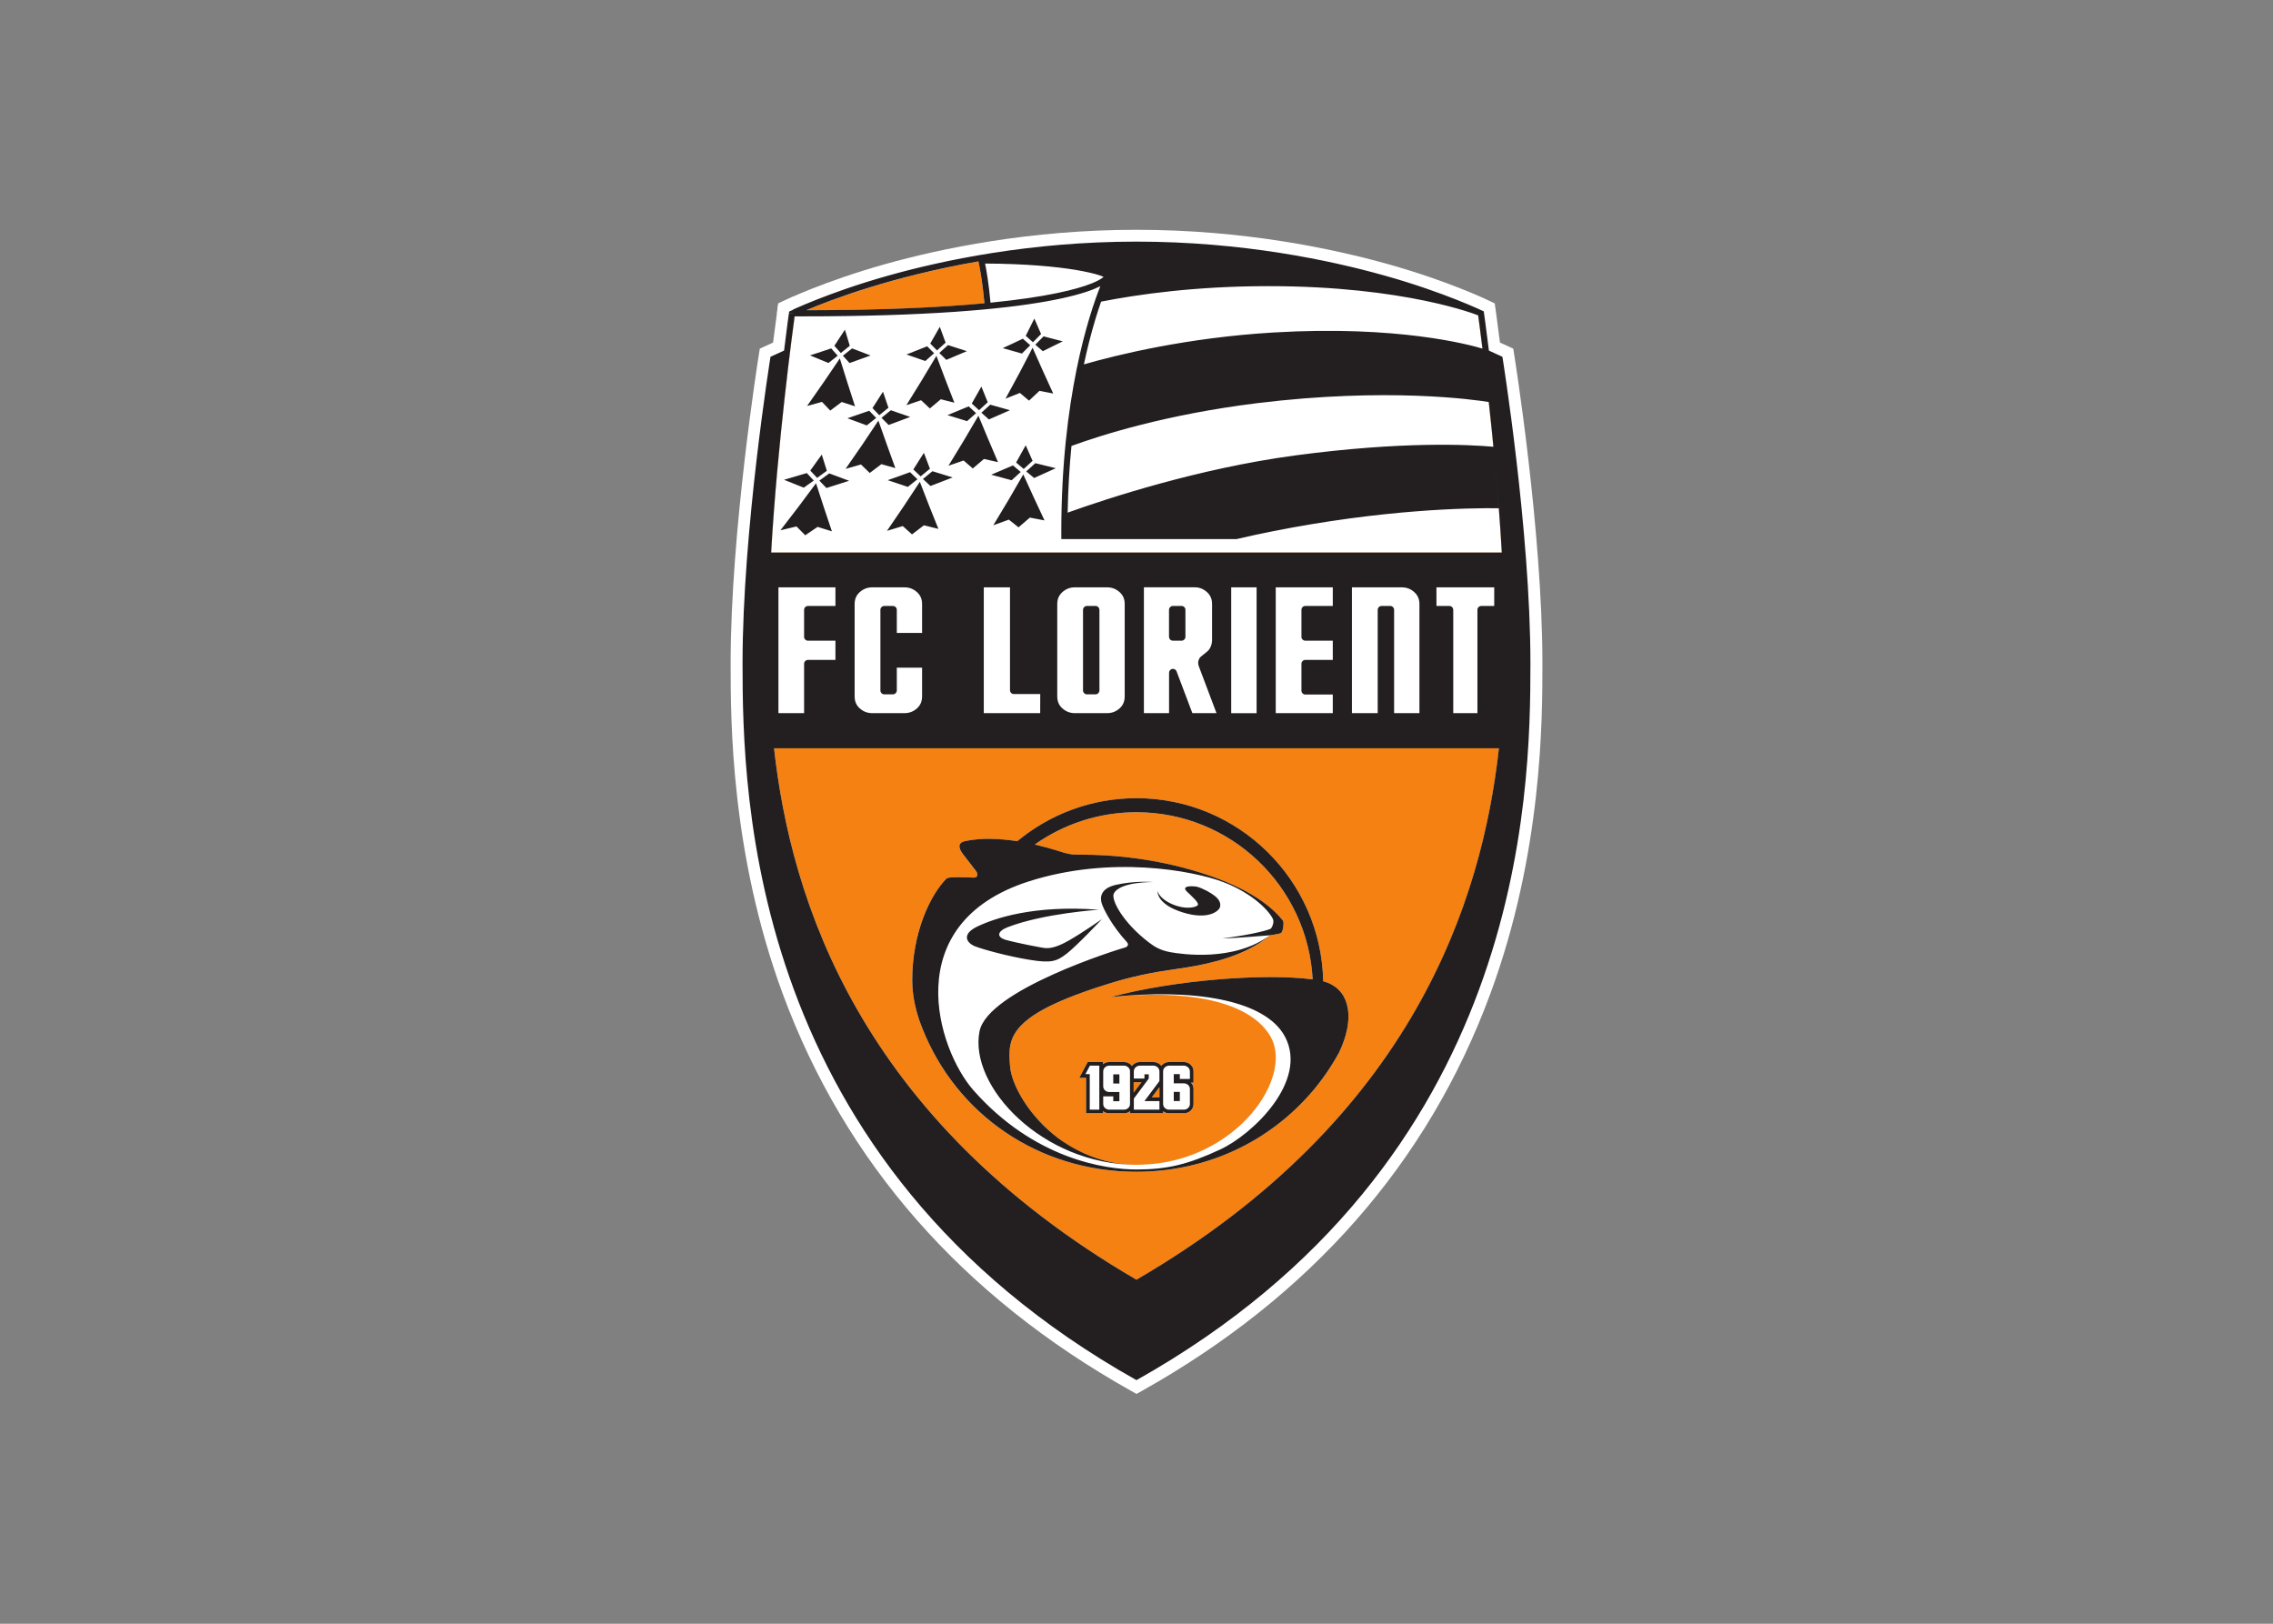 <svg clip-rule="evenodd" fill-rule="evenodd" stroke-linejoin="round" stroke-miterlimit="2" viewBox="0 0 560 400" xmlns="http://www.w3.org/2000/svg" xmlns:xlink="http://www.w3.org/1999/xlink"><rect x="0" y="0" width="560" height="400" fill="#808080" stroke="none"/><clipPath id="a"><path clip-rule="evenodd" d="m15.962 166.246h15.957v21.278h-15.957z"/></clipPath><clipPath id="b"><path clip-rule="evenodd" d="m15.962 166.246h15.957v21.278h-15.957z"/></clipPath><g fill-rule="nonzero"><g clip-path="url(#a)" transform="matrix(13.477 0 0 -13.477 -35.087 2583.882)"><path d="m0 0-.107.06c-3.083 1.731-5.222 4.171-6.36 7.252-.953 2.583-.953 5.007-.953 6.043 0 2.415.51 5.604.515 5.637l.018.114s.195.09.243.112c.043.34.095.715.095.715l.105.05c.029.015.739.356 1.84.666 1.022.287 2.65.63 4.604.63s3.582-.343 4.605-.63c1.1-.31 1.81-.651 1.839-.666l.105-.05s.052-.375.095-.715c.048-.022.243-.112.243-.112l.018-.114c.006-.033.515-3.222.515-5.637 0-1.036 0-3.46-.953-6.043-1.137-3.081-3.277-5.521-6.36-7.252z" fill="#fff" transform="translate(23.38 166.246)"/><path d="m0 0s-2.536 1.237-6.247 1.237c-3.71 0-6.247-1.237-6.247-1.237s-.311-2.236-.432-4.334h13.358c-.12 2.098-.432 4.334-.432 4.334m-6.247-17.627c5.071 2.954 6.319 6.949 6.626 9.715h-13.252c.307-2.766 1.556-6.761 6.626-9.715" fill="#f58113" transform="translate(29.627 185.959)"/><path d="m0 0h.143l-.143-.19zm.471-.091v-.187h-.14zm-1.033.418v.042h-.278l-.02-.035-.081-.155-.052-.098h.123v-.65h.308v.042c.033-.027.07-.04.113-.042h.276c.04.002.076.014.109.04v-.04h.602v.038c.031-.024.066-.036.108-.038h.275c.046.002.085.018.122.051.034.032.051.072.052.123v.269c-.001.048-.016.086-.049.119h.049v.204c-.001.049-.018.089-.053.123-.036.032-.075.048-.122.049h-.276c-.045-.001-.085-.017-.121-.05-.007-.007-.013-.014-.019-.021-.006.008-.012.015-.019.022-.036.032-.075.048-.122.049h-.254c-.046-.001-.085-.017-.122-.05-.007-.007-.014-.015-.019-.022-.006.008-.014.016-.021.023-.035.032-.075.048-.122.049h-.275c-.042-.001-.078-.014-.112-.042m.139 1.229c.092.009.182.018.271.024 1.281.094 2.305-.141 2.654-.745.355-.616-.301-1.775-1.517-2.191-.005-.002-.01-.004-.016-.006-.032-.01-.065-.021-.098-.03-.028-.009-.056-.016-.084-.024-.013-.003-.026-.006-.039-.009-.042-.011-.085-.021-.129-.029-.001 0-.003-.001-.004-.001-.151-.029-.307-.047-.47-.052-.031-.001-.062-.002-.094-.002-.514 0-.999.174-1.425.481-.543.41-.86.981-.886 1.322-.04.529-.059.961 2.009 1.568.573.155.886.18 1.226.236.43.071 1.073.211 1.516.588 0 0 .162.021.197.036.041.018.066.199.041.229-.028.034-.285.401-1.046.713-.564.232-1.495.495-2.628.495-.177 0-.221-.002-.484.083-.082.027-.215.066-.379.102.526.372 1.167.591 1.859.591 1.724 0 3.132-1.353 3.221-3.055-.881.114-2.522-.008-3.695-.324m3.969.263c-.026.01-.052.019-.081.027-.037 1.851-1.554 3.346-3.414 3.346-.827 0-1.586-.296-2.178-.787-.309.048-.662.068-.964-.001-.061-.014-.167-.061-.022-.248l.233-.298c.022-.029.048-.118-.04-.118s-.462.022-.501-.016c-.296-.296-.627-.99-.627-1.857 0-.245.047-.496.133-.745.001-.001.033-.089.049-.13.617-1.573 2.121-2.629 3.917-2.629 1.296 0 2.433.559 3.202 1.454.192.222.36.465.502.726.288.602.209 1.109-.209 1.276" fill="#fff" transform="translate(23.328 171.943)"/><path d="m0 0c-.12 2.098-.432 4.334-.432 4.334s-2.537 1.237-6.247 1.237c-1.072 0-2.045-.104-2.889-.25.003-.011.011-.047.022-.108.023-.125.06-.351.087-.658-.792-.074-1.851-.125-3.255-.126-.139-.059-.212-.095-.212-.095s0-.006-.002-.017v-.001c-.03-.215-.316-2.327-.429-4.316z" fill="#fff" transform="translate(30.058 181.625)"/><path d="m0 0c-.128.278-.254.557-.377.837-.159-.312-.324-.622-.495-.931.088.034.176.069.263.105.056-.048.112-.094.167-.141.064.06.128.12.191.179.084-.017.167-.033.251-.049m-.594-1.434c-.047.04-.094.08-.141.12-.133-.057-.266-.114-.399-.17.124-.034.249-.068.374-.101.056.05.111.101.166.151m-.084.173c.046-.039.093-.079.139-.118.054.049.108.099.162.149-.042.095-.084.189-.126.284-.058-.105-.116-.21-.175-.315m.488 2.035c.122.059.244.12.365.18-.117.03-.234.06-.351.091-.05-.051-.1-.102-.151-.152.045-.04.091-.079.137-.119m-.905-3.182c.095.034.189.068.284.103.058-.047.118-.094.177-.141.07.059.139.118.207.178.089-.017.179-.034.268-.051-.132.279-.261.559-.388.84-.177-.311-.36-.621-.548-.929m-.272 2.003c-.177-.307-.36-.612-.548-.915.093.032.185.064.277.096.055-.049.112-.097.168-.146.068.058.136.115.204.174.086-.02.171-.039.257-.058-.122.282-.241.565-.358.849m.874-1.019.144-.12c.133.059.265.119.396.179-.125.03-.25.061-.374.092-.055-.051-.11-.101-.166-.151m-3.948.016c.041-.045.083-.09.125-.134.06.043.119.087.178.13-.032.099-.063.197-.093.296-.07-.097-.139-.195-.21-.292m1.245.913c-.194-.296-.394-.59-.6-.882.095.026.188.053.282.08.053-.051.106-.103.16-.155.071.054.142.107.213.161l.255-.072c-.106.289-.209.579-.31.868m-1.079-1.097c.042-.045.086-.09.129-.135.139.043.277.087.415.132-.122.044-.243.089-.363.135-.06-.044-.121-.088-.181-.132m1.894.03c.045-.043.091-.085.137-.128.136.051.271.103.406.156-.124.037-.247.075-.37.114-.057-.048-.115-.095-.173-.142m2.159 2.65c-.042.093-.082.188-.123.282-.051-.105-.104-.21-.157-.315.044-.039.088-.079.132-.118.049.05.098.1.148.151m-2.817-3.598c.097.028.193.058.289.087.056-.051.113-.101.169-.152.073.055.145.111.217.166.088-.022.177-.044.265-.065-.116.286-.229.572-.339.86-.195-.301-.395-.599-.601-.896m-.722 2.058c.117-.044.234-.088.352-.131.058.046.115.091.173.137-.043.043-.086.088-.128.131-.132-.046-.264-.092-.397-.137m1.507-.923c-.037.097-.074.194-.11.291-.064-.102-.128-.203-.193-.304.044-.043.089-.085.133-.127.057.046.113.093.17.14m1.834 2.257c-.045.04-.09.079-.135.12-.122-.058-.244-.116-.368-.172.116-.034.233-.067.35-.099.051.05.102.1.153.151m-3.299-.01c-.03.099-.06.197-.089.295-.064-.098-.128-.196-.193-.295.039-.044.078-.088.118-.132.054.044.109.088.164.132m-.004-.315c.128.045.256.091.384.138-.113.043-.226.086-.338.13-.056-.045-.112-.09-.168-.134.04-.045.081-.09.122-.134m.711-.817c-.034.098-.067.195-.1.293-.064-.1-.128-.2-.192-.299.041-.043.083-.087.124-.13.056.046.112.091.168.136m-.928.951c-.04.045-.079.089-.119.134-.128-.043-.257-.087-.387-.128.112-.047.224-.093.337-.139.057.044.113.089.169.133m-.437-2.282c-.043.046-.085.091-.128.137-.138-.042-.276-.083-.416-.123.12-.049.24-.097.361-.144.061.044.122.087.183.13m.301 1.279c.07.052.14.104.209.157.082-.027.163-.053.244-.079-.095.292-.188.583-.278.875-.194-.291-.394-.58-.599-.869.091.025.182.05.273.075.05-.053.1-.106.151-.159m1.067-.263c.131.048.263.097.395.147-.119.04-.237.08-.355.122-.056-.046-.113-.092-.17-.138.043-.044.086-.087.13-.131m1.833.101c.129.055.257.111.385.169-.12.033-.24.067-.36.101-.053-.049-.107-.099-.162-.147.046-.041.091-.083.137-.123m-.399-.031c.056.048.11.097.165.146-.045.041-.09.083-.135.124-.129-.054-.258-.108-.388-.16.119-.037.239-.074.358-.11m.378.345c-.039.095-.078.191-.116.287-.058-.104-.117-.207-.176-.31.044-.041.088-.082.133-.122.053.048.106.096.159.145m-3.79-2.34c.098.022.196.046.294.07.053-.054.106-.108.16-.161.076.05.151.102.226.153.087-.027.174-.054.261-.081-.099.292-.196.585-.29.879-.212-.289-.429-.576-.651-.86m2.732 2.227c.067.056.133.112.2.168.082-.021.165-.043.248-.063-.112.285-.222.571-.328.857-.178-.302-.361-.603-.549-.902.09.03.18.06.269.09.053-.05.106-.1.16-.15m.078 1.009c-.042.042-.084.085-.127.127-.125-.051-.251-.101-.378-.15.115-.041.229-.08.344-.119.054.047.108.094.161.142m.21.194c-.035.096-.071.193-.106.289-.058-.101-.116-.204-.175-.306.041-.041.083-.083.124-.125.053.047.105.095.157.142m.013-.315c.126.052.251.106.376.159-.115.037-.23.073-.345.111-.053-.048-.106-.096-.159-.144.042-.042.085-.084.128-.126m-1.071-2.199c.122-.042.245-.083.368-.123.059.047.117.093.175.14-.045.043-.09.086-.135.129-.136-.05-.271-.099-.408-.146m4.967-11.282h-.14l.14.187zm0-.224h-.468v.202l.273.366v.078h-.079v-.078h-.194v.129c0 .032.01.055.031.075.023.021.048.031.077.032h.252c.029-.001.054-.011.077-.032.021-.02.03-.043.031-.075v-.175l-.274-.366h.274zm-.471.501h.143l-.143-.19zm-.067-.395c0-.032-.01-.055-.031-.075-.023-.021-.048-.031-.077-.031h-.273c-.03 0-.054.01-.078.031-.02.02-.03.043-.031.075v.136h.184v-.088h.112v.168h-.187c-.03.001-.054.01-.078.032-.02.02-.03.042-.031.074v.269c.001.032.011.055.031.075.024.021.048.031.078.032h.273c.029-.001.054-.011.077-.032.021-.02.031-.043.031-.075zm-.561-.106h-.175v.649h-.079l.082.155h.172zm1.166.697c.001.032.01.055.031.075.023.021.047.031.077.032h.273c.03-.001.054-.011.077-.032.022-.02.031-.043.032-.075v-.136h-.184v.088h-.111v-.168h.186c.03-.001.054-.011.077-.031.022-.02.031-.043.032-.075v-.269c-.001-.032-.01-.055-.032-.075-.023-.021-.047-.031-.077-.031h-.273c-.03 0-.054.01-.077.031-.021.02-.03.043-.031.075zm0-.727c.031-.024.067-.036.108-.037h.275c.046.001.085.017.122.05.034.033.051.073.051.123v.269c0 .048-.015.086-.048.119h.048v.204c0 .049-.017.09-.053.123-.035.032-.074.048-.122.049h-.275c-.045-.001-.084-.017-.121-.05-.007-.006-.013-.013-.019-.02-.005.007-.012.014-.019.022-.036.031-.075.047-.122.048h-.254c-.046-.001-.085-.017-.121-.05-.008-.007-.014-.014-.02-.022-.006.008-.013.016-.021.024-.035.031-.074.047-.122.048h-.276c-.041-.001-.077-.014-.111-.041v.041h-.278l-.019-.035-.082-.155-.052-.098h.123v-.649h.308v.041c.033-.027.07-.04.114-.041h.275c.041.001.076.014.109.04v-.04h.602zm.306.355h-.111v-.168h.111zm-1.217.152h.112v.168h-.112zm1.267 3.129c.488-.153.673.039.684.096.012.056.026.157-.242.298-.052.027-.138.066-.182.075-.052.011-.303.029-.18-.09.1-.096.234-.212.195-.251-.038-.038-.222-.082-.459.019-.256.111-.273.245-.273.245s-.031-.239.457-.392m-2.792-.868c.388-.063.491-.03.676.115.185.143.643.63.643.63s-.336-.236-.598-.387c-.263-.152-.381-.144-.429-.144s-.554.1-.731.151c-.178.052-.155.159.036.233.659.253 1.663.318 1.663.318-1.197.092-1.921-.163-2.22-.307-.3-.144-.192-.303-.041-.362s.613-.185 1.001-.247m-.022 1.433c1.495.48 3.005.199 3.557-.011.56-.213.858-.552.911-.682.023-.058-.022-.164-.05-.175-.117-.047-.487-.128-.876-.172.227 0 .869.056.869.056s.162.022.197.037c.042.016.066.198.041.229-.028.034-.285.4-1.046.713-.564.231-1.494.494-2.628.494-.177 0-.222-.002-.484.084-.081.026-.215.064-.378.102.525.371 1.166.59 1.858.59 1.724 0 3.132-1.353 3.221-3.055-.881.114-2.522-.009-3.695-.324 1.495.16 2.83-.039 3.191-.727.426-.814-.599-1.787-1.187-2.059-.588-.273-.964-.365-1.531-.365-.568 0-1.869.19-2.98 1.449-.658.748-1.386 3.046 1.01 3.816m-1.995-2.548c0-.001.033-.089.049-.13.618-1.573 2.121-2.629 3.917-2.629 1.296 0 2.433.559 3.203 1.454.191.222.359.466.501.726.289.602.209 1.11-.209 1.276-.026.01-.053.019-.081.027-.037 1.851-1.553 3.346-3.414 3.346-.827 0-1.586-.296-2.178-.786-.309.047-.662.067-.963-.001-.062-.015-.167-.062-.022-.248l.232-.299c.022-.028.048-.118-.04-.118s-.462.023-.5-.016c-.297-.296-.628-.99-.628-1.856 0-.246.047-.497.133-.746m3.492.434c.092.01.182.018.271.024-.089-.006-.18-.014-.271-.024m1.094.821c-.175.032-.284.094-.393.178-.482.369-.695.785-.641.893.109.221.719.211.719.211s-.331.029-.684-.052c-.271-.063-.296-.222-.253-.347.04-.118.196-.414.454-.695.049-.052.012-.093-.042-.106-.102-.026-2.499-.771-2.649-1.529-.198-1.003 1.148-2.439 2.869-2.439-.514 0-.998.174-1.424.481-.544.409-.861.981-.887 1.322-.041.529-.059.96 2.009 1.568.573.156.886.181 1.227.237.429.07 1.072.21 1.515.587-.663-.489-1.611-.346-1.82-.309m-.62-5.987c-5.07 2.953-6.318 6.949-6.625 9.714h13.251c-.307-2.766-1.555-6.761-6.626-9.714m-6.249 17.609h.154c2.253 0 3.629.127 4.455.275.413.074.688.153.868.226.042.018.08.035.112.051-.206-.518-.714-2.041-.714-4.493 0-.043 0-.086.001-.13h3.205c.209.049.421.096.637.138 2.037.407 3.596.432 4.155.426-.022.288-.046.574-.072.85.05-.533.095-1.101.127-1.66h-13.357c.114 1.994.401 4.112.429 4.317m.211.11c-.016-.006-.03-.013-.044-.019.014.006.028.013.044.019m3.149.894c.003-.011.011-.047.022-.108.023-.124.06-.35.088-.657-.793-.074-1.852-.126-3.256-.127.444.188 1.565.617 3.146.892m.823.122c-.214-.026-.423-.056-.624-.089.201.033.41.063.624.089m1.252-.522c-.282-.114-.839-.253-1.854-.354-.032.354-.076.602-.099.715.741-.003 1.293-.056 1.662-.117.189-.032.33-.066.421-.095.036-.012.064-.023.083-.032-.033-.029-.101-.073-.213-.117m3.23-.052c2.508 0 3.82-.53 3.831-.534v-.001s.168-1.204.305-2.674c-.009.092-.017.183-.026.273-.443.04-1.677.103-3.63-.159-1.767-.237-3.439-.789-4.154-1.045.009.438.033.846.07 1.219.53.194 1.725.576 3.395.782 2.376.292 3.976.063 4.234.021-.042.38-.082.714-.115.976-.231.07-1.546.43-3.819.295-1.585-.094-2.864-.409-3.468-.583.031.145.063.28.094.405.078.307.155.555.221.742.672.132 1.72.283 3.062.283m4.274-1.291c-.082.038-.247.113-.247.113-.049.402-.094.717-.094.717s-.708.344-1.804.652c-1.008.284-2.615.623-4.545.623-1.929 0-3.536-.339-4.544-.623-1.096-.308-1.805-.652-1.805-.652s-.044-.315-.093-.717c0 0-.165-.075-.248-.113 0 0-.511-3.176-.511-5.602 0-2.424.105-9.121 7.201-13.104 7.096 3.983 7.202 10.68 7.202 13.104 0 2.426-.512 5.602-.512 5.602" fill="#231f20" transform="translate(21.857 184.532)"/><path d="m0 0c-.066.06-.136.088-.221.091h-.614c-.084-.003-.154-.031-.22-.091-.06-.057-.088-.122-.089-.213v-1.69c.001-.091.029-.157.089-.214.066-.06.136-.088.22-.091h.614c.085.003.155.031.221.091.06.057.088.123.089.214v.526h-.462v-.416c0-.019-.008-.037-.021-.051-.014-.013-.032-.021-.051-.021h-.157c-.019 0-.037.008-.051.022-.013.013-.02.031-.02.05v1.473c0 .018.007.037.021.05.013.013.031.021.05.021h.157c.019 0 .037-.007.051-.021.013-.013.021-.031.021-.05v-.422h.462v.529c-.001.091-.029.156-.089.213zm9.492.091v-.34h.235c.019 0 .037-.007.051-.021.013-.013.02-.031.021-.05v-1.888h.442v1.888c0 .019.007.037.021.05.014.014.031.021.051.021h.235v.34zm-2.938-2.299h1.043v.34h-.502c-.039 0-.071.031-.071.071v.49c0 .04.032.072.071.072h.502v.351h-.502c-.039 0-.071.031-.071.07v.494c0 .04.032.071.071.071h.502v.34h-1.043zm-.814-.001h.464v2.3h-.464zm3.351 2.209c-.066.06-.135.088-.22.091h-.924v-2.299h.471v1.888c0 .018.008.037.021.05s.032.021.05.021h.158c.019 0 .037-.007.05-.021.014-.013.021-.031.021-.05v-1.888h.463v1.995c-.001.091-.03.156-.09.213zm-5.76-1.793c0-.019-.008-.037-.021-.051-.014-.013-.032-.021-.051-.021h-.157c-.019 0-.037.008-.05.022-.014.013-.021.031-.021.05v1.473c0 .018.007.037.021.05.013.013.031.021.05.021h.157c.019 0 .037-.007.051-.021.013-.013.02-.031.021-.05zm.373 1.793c-.066.06-.136.088-.22.091h-.615c-.084-.003-.154-.031-.22-.091-.06-.057-.088-.122-.089-.213v-1.69c.001-.091.029-.157.089-.214.066-.06.136-.088.22-.091h.615c.084.003.154.031.22.091.06.057.088.123.089.214v1.69c-.001.091-.029.156-.089.213zm1.199-.813c0-.019-.008-.037-.021-.05-.013-.014-.032-.021-.05-.021h-.158c-.018 0-.036.007-.05.021-.013.013-.02.031-.021.05v.493c0 .018.008.037.021.05s.032.021.05.021h.158c.019 0 .037-.007.05-.021.014-.013.021-.031.021-.05zm.289-.357c.04.032.055.043.109.088.056.047.088.123.089.214v.656c-.001.091-.03.156-.089.213-.067.06-.136.089-.221.091h-.936v-2.3h.46v.737c-.001.035.024.064.057.071.005.001.01.001.014.001.029 0 .055-.017.066-.045l.289-.764h.441l-.318.843c-.036.086-.008.158.039.195m-3.476-.668c-.013.013-.02.032-.02.05v1.879h-.479v-2.299h1.031l.001.349h-.482c-.019 0-.037.007-.051.021m-4.253-.37h.469v.901c0 .04.032.072.072.072h.501v.351h-.501c-.02 0-.038.007-.051.021-.014.013-.021.032-.021.05v.493c.001.04.032.071.072.071h.501v.34h-1.042z" fill="#fff" transform="translate(19.371 180.898)"/></g><g clip-path="url(#b)" transform="matrix(.961 0 0 -.961 164.659 236.852)"><path d="m0 0-.107.06c-3.083 1.731-5.222 4.171-6.36 7.252-.953 2.583-.953 5.007-.953 6.043 0 2.415.51 5.604.515 5.637l.018.114s.195.09.243.112c.043.34.095.715.095.715l.105.05c.029.015.739.356 1.84.666 1.022.287 2.65.63 4.604.63s3.582-.343 4.605-.63c1.1-.31 1.81-.651 1.839-.666l.105-.05s.052-.375.095-.715c.048-.022.243-.112.243-.112l.018-.114c.006-.033.515-3.222.515-5.637 0-1.036 0-3.46-.953-6.043-1.137-3.081-3.277-5.521-6.36-7.252z" fill="#fff" transform="matrix(14.021 0 0 14.021 120.001 -110.842)"/><path d="m0 0s-2.536 1.237-6.247 1.237c-3.71 0-6.247-1.237-6.247-1.237s-.311-2.236-.432-4.334h13.358c-.12 2.098-.432 4.334-.432 4.334m-6.247-17.627c5.071 2.954 6.319 6.949 6.626 9.715h-13.252c.307-2.766 1.556-6.761 6.626-9.715" fill="#f58113" transform="matrix(14.021 0 0 14.021 207.592 165.563)"/><path d="m0 0h.143l-.143-.19zm.471-.091v-.187h-.14zm-1.033.418v.042h-.278l-.02-.035-.081-.155-.052-.098h.123v-.65h.308v.042c.033-.027.07-.04.113-.042h.276c.04.002.076.014.109.04v-.04h.602v.038c.031-.024.066-.036.108-.038h.275c.046.002.085.018.122.051.034.032.051.072.052.123v.269c-.001.048-.016.086-.049.119h.049v.204c-.001.049-.018.089-.053.123-.036.032-.075.048-.122.049h-.276c-.045-.001-.085-.017-.121-.05-.007-.007-.013-.014-.019-.021-.006.008-.012.015-.019.022-.036.032-.075.048-.122.049h-.254c-.046-.001-.085-.017-.122-.05-.007-.007-.014-.015-.019-.022-.006.008-.014.016-.021.023-.035.032-.075.048-.122.049h-.275c-.042-.001-.078-.014-.112-.042m.139 1.229c.092.009.182.018.271.024 1.281.094 2.305-.141 2.654-.745.355-.616-.301-1.775-1.517-2.191-.005-.002-.01-.004-.016-.006-.032-.01-.065-.021-.098-.03-.028-.009-.056-.016-.084-.024-.013-.003-.026-.006-.039-.009-.042-.011-.085-.021-.129-.029-.001 0-.003-.001-.004-.001-.151-.029-.307-.047-.47-.052-.031-.001-.062-.002-.094-.002-.514 0-.999.174-1.425.481-.543.41-.86.981-.886 1.322-.04.529-.059.961 2.009 1.568.573.155.886.18 1.226.236.43.071 1.073.211 1.516.588 0 0 .162.021.197.036.041.018.066.199.041.229-.028.034-.285.401-1.046.713-.564.232-1.495.495-2.628.495-.177 0-.221-.002-.484.083-.082.027-.215.066-.379.102.526.372 1.167.591 1.859.591 1.724 0 3.132-1.353 3.221-3.055-.881.114-2.522-.008-3.695-.324m3.969.263c-.026.01-.052.019-.081.027-.037 1.851-1.554 3.346-3.414 3.346-.827 0-1.586-.296-2.178-.787-.309.048-.662.068-.964-.001-.061-.014-.167-.061-.022-.248l.233-.298c.022-.029.048-.118-.04-.118s-.462.022-.501-.016c-.296-.296-.627-.99-.627-1.857 0-.245.047-.496.133-.745.001-.001.033-.089.049-.13.617-1.573 2.121-2.629 3.917-2.629 1.296 0 2.433.559 3.202 1.454.192.222.36.465.502.726.288.602.209 1.109-.209 1.276" fill="#fff" transform="matrix(14.021 0 0 14.021 119.283 -30.966)"/><path d="m0 0c-.12 2.098-.432 4.334-.432 4.334s-2.537 1.237-6.247 1.237c-1.072 0-2.045-.104-2.889-.25.003-.011.011-.047.022-.108.023-.125.06-.351.087-.658-.792-.074-1.851-.125-3.255-.126-.139-.059-.212-.095-.212-.095s0-.006-.002-.017v-.001c-.03-.215-.316-2.327-.429-4.316z" fill="#fff" transform="matrix(14.021 0 0 14.021 213.648 104.794)"/><path d="m0 0c-.128.278-.254.557-.377.837-.159-.312-.324-.622-.495-.931.088.034.176.069.263.105.056-.048.112-.094.167-.141.064.06.128.12.191.179.084-.017.167-.033.251-.049m-.594-1.434c-.047.04-.094.08-.141.12-.133-.057-.266-.114-.399-.17.124-.034.249-.068.374-.101.056.05.111.101.166.151m-.084.173c.046-.039.093-.079.139-.118.054.049.108.099.162.149-.042.095-.084.189-.126.284-.058-.105-.116-.21-.175-.315m.488 2.035c.122.059.244.12.365.18-.117.03-.234.06-.351.091-.05-.051-.1-.102-.151-.152.045-.04.091-.079.137-.119m-.905-3.182c.095.034.189.068.284.103.058-.047.118-.094.177-.141.07.059.139.118.207.178.089-.017.179-.034.268-.051-.132.279-.261.559-.388.84-.177-.311-.36-.621-.548-.929m-.272 2.003c-.177-.307-.36-.612-.548-.915.093.032.185.064.277.096.055-.049.112-.097.168-.146.068.058.136.115.204.174.086-.02.171-.039.257-.058-.122.282-.241.565-.358.849m.874-1.019.144-.12c.133.059.265.119.396.179-.125.03-.25.061-.374.092-.055-.051-.11-.101-.166-.151m-3.948.016c.041-.045.083-.09.125-.134.06.043.119.087.178.13-.032.099-.063.197-.093.296-.07-.097-.139-.195-.21-.292m1.245.913c-.194-.296-.394-.59-.6-.882.095.026.188.053.282.08.053-.051.106-.103.16-.155.071.054.142.107.213.161l.255-.072c-.106.289-.209.579-.31.868m-1.079-1.097c.042-.045.086-.09.129-.135.139.043.277.087.415.132-.122.044-.243.089-.363.135-.06-.044-.121-.088-.181-.132m1.894.03c.045-.043.091-.085.137-.128.136.051.271.103.406.156-.124.037-.247.075-.37.114-.057-.048-.115-.095-.173-.142m2.159 2.65c-.042.093-.082.188-.123.282-.051-.105-.104-.21-.157-.315.044-.039.088-.079.132-.118.049.05.098.1.148.151m-2.817-3.598c.097.028.193.058.289.087.056-.051.113-.101.169-.152.073.055.145.111.217.166.088-.022.177-.044.265-.065-.116.286-.229.572-.339.86-.195-.301-.395-.599-.601-.896m-.722 2.058c.117-.044.234-.088.352-.131.058.046.115.091.173.137-.043.043-.086.088-.128.131-.132-.046-.264-.092-.397-.137m1.507-.923c-.037.097-.074.194-.11.291-.064-.102-.128-.203-.193-.304.044-.043.089-.085.133-.127.057.046.113.093.17.14m1.834 2.257c-.045.04-.09.079-.135.12-.122-.058-.244-.116-.368-.172.116-.034.233-.067.35-.099.051.05.102.1.153.151m-3.299-.01c-.03.099-.06.197-.089.295-.064-.098-.128-.196-.193-.295.039-.044.078-.088.118-.132.054.044.109.088.164.132m-.004-.315c.128.045.256.091.384.138-.113.043-.226.086-.338.13-.056-.045-.112-.09-.168-.134.04-.045.081-.09.122-.134m.711-.817c-.034.098-.067.195-.1.293-.064-.1-.128-.2-.192-.299.041-.043.083-.087.124-.13.056.046.112.091.168.136m-.928.951c-.04.045-.079.089-.119.134-.128-.043-.257-.087-.387-.128.112-.047.224-.093.337-.139.057.044.113.089.169.133m-.437-2.282c-.043.046-.085.091-.128.137-.138-.042-.276-.083-.416-.123.12-.049.24-.097.361-.144.061.044.122.087.183.13m.301 1.279c.07.052.14.104.209.157.082-.027.163-.053.244-.079-.095.292-.188.583-.278.875-.194-.291-.394-.58-.599-.869.091.025.182.05.273.075.05-.053.1-.106.151-.159m1.067-.263c.131.048.263.097.395.147-.119.04-.237.08-.355.122-.056-.046-.113-.092-.17-.138.043-.044.086-.087.13-.131m1.833.101c.129.055.257.111.385.169-.12.033-.24.067-.36.101-.053-.049-.107-.099-.162-.147.046-.041.091-.083.137-.123m-.399-.031c.056.048.11.097.165.146-.045.041-.09.083-.135.124-.129-.054-.258-.108-.388-.16.119-.037.239-.074.358-.11m.378.345c-.039.095-.078.191-.116.287-.058-.104-.117-.207-.176-.31.044-.041.088-.082.133-.122.053.048.106.096.159.145m-3.79-2.34c.098.022.196.046.294.07.053-.054.106-.108.16-.161.076.05.151.102.226.153.087-.027.174-.054.261-.081-.099.292-.196.585-.29.879-.212-.289-.429-.576-.651-.86m2.732 2.227c.067.056.133.112.2.168.082-.021.165-.043.248-.063-.112.285-.222.571-.328.857-.178-.302-.361-.603-.549-.902.09.03.18.06.269.09.053-.05.106-.1.16-.15m.078 1.009c-.042.042-.084.085-.127.127-.125-.051-.251-.101-.378-.15.115-.041.229-.08.344-.119.054.047.108.094.161.142m.21.194c-.035.096-.071.193-.106.289-.058-.101-.116-.204-.175-.306.041-.041.083-.083.124-.125.053.047.105.095.157.142m.013-.315c.126.052.251.106.376.159-.115.037-.23.073-.345.111-.053-.048-.106-.096-.159-.144.042-.042.085-.084.128-.126m-1.071-2.199c.122-.042.245-.083.368-.123.059.047.117.093.175.14-.045.043-.09.086-.135.129-.136-.05-.271-.099-.408-.146m4.967-11.282h-.14l.14.187zm0-.224h-.468v.202l.273.366v.078h-.079v-.078h-.194v.129c0 .032.01.055.031.075.023.021.048.031.077.032h.252c.029-.001.054-.011.077-.032.021-.02.03-.043.031-.075v-.175l-.274-.366h.274zm-.471.501h.143l-.143-.19zm-.067-.395c0-.032-.01-.055-.031-.075-.023-.021-.048-.031-.077-.031h-.273c-.03 0-.054.01-.078.031-.02.02-.03.043-.031.075v.136h.184v-.088h.112v.168h-.187c-.03.001-.054.01-.078.032-.02.02-.03.042-.031.074v.269c.001.032.011.055.031.075.024.021.048.031.078.032h.273c.029-.001.054-.011.077-.032.021-.02.031-.043.031-.075zm-.561-.106h-.175v.649h-.079l.082.155h.172zm1.166.697c.001.032.01.055.031.075.023.021.047.031.077.032h.273c.03-.001.054-.011.077-.032.022-.02.031-.043.032-.075v-.136h-.184v.088h-.111v-.168h.186c.03-.001.054-.011.077-.031.022-.02.031-.043.032-.075v-.269c-.001-.032-.01-.055-.032-.075-.023-.021-.047-.031-.077-.031h-.273c-.03 0-.054.01-.077.031-.021.02-.03.043-.031.075zm0-.727c.031-.024.067-.036.108-.037h.275c.046.001.085.017.122.05.034.033.051.073.051.123v.269c0 .048-.015.086-.048.119h.048v.204c0 .049-.017.09-.053.123-.035.032-.074.048-.122.049h-.275c-.045-.001-.084-.017-.121-.05-.007-.006-.013-.013-.019-.02-.005.007-.012.014-.019.022-.036.031-.075.047-.122.048h-.254c-.046-.001-.085-.017-.121-.05-.008-.007-.014-.014-.02-.022-.006.008-.013.016-.021.024-.035.031-.074.047-.122.048h-.276c-.041-.001-.077-.014-.111-.041v.041h-.278l-.019-.035-.082-.155-.052-.098h.123v-.649h.308v.041c.033-.027.07-.04.114-.041h.275c.041.001.076.014.109.04v-.04h.602zm.306.355h-.111v-.168h.111zm-1.217.152h.112v.168h-.112zm1.267 3.129c.488-.153.673.039.684.096.012.056.026.157-.242.298-.052.027-.138.066-.182.075-.052.011-.303.029-.18-.09.1-.096.234-.212.195-.251-.038-.038-.222-.082-.459.019-.256.111-.273.245-.273.245s-.031-.239.457-.392m-2.792-.868c.388-.063.491-.03.676.115.185.143.643.63.643.63s-.336-.236-.598-.387c-.263-.152-.381-.144-.429-.144s-.554.1-.731.151c-.178.052-.155.159.036.233.659.253 1.663.318 1.663.318-1.197.092-1.921-.163-2.22-.307-.3-.144-.192-.303-.041-.362s.613-.185 1.001-.247m-.022 1.433c1.495.48 3.005.199 3.557-.011.56-.213.858-.552.911-.682.023-.058-.022-.164-.05-.175-.117-.047-.487-.128-.876-.172.227 0 .869.056.869.056s.162.022.197.037c.042.016.066.198.041.229-.028.034-.285.4-1.046.713-.564.231-1.494.494-2.628.494-.177 0-.222-.002-.484.084-.081.026-.215.064-.378.102.525.371 1.166.59 1.858.59 1.724 0 3.132-1.353 3.221-3.055-.881.114-2.522-.009-3.695-.324 1.495.16 2.83-.039 3.191-.727.426-.814-.599-1.787-1.187-2.059-.588-.273-.964-.365-1.531-.365-.568 0-1.869.19-2.98 1.449-.658.748-1.386 3.046 1.01 3.816m-1.995-2.548c0-.001.033-.089.049-.13.618-1.573 2.121-2.629 3.917-2.629 1.296 0 2.433.559 3.203 1.454.191.222.359.466.501.726.289.602.209 1.11-.209 1.276-.026.01-.053.019-.081.027-.037 1.851-1.553 3.346-3.414 3.346-.827 0-1.586-.296-2.178-.786-.309.047-.662.067-.963-.001-.062-.015-.167-.062-.022-.248l.232-.299c.022-.028.048-.118-.04-.118s-.462.023-.5-.016c-.297-.296-.628-.99-.628-1.856 0-.246.047-.497.133-.746m3.492.434c.092.01.182.018.271.024-.089-.006-.18-.014-.271-.024m1.094.821c-.175.032-.284.094-.393.178-.482.369-.695.785-.641.893.109.221.719.211.719.211s-.331.029-.684-.052c-.271-.063-.296-.222-.253-.347.04-.118.196-.414.454-.695.049-.052.012-.093-.042-.106-.102-.026-2.499-.771-2.649-1.529-.198-1.003 1.148-2.439 2.869-2.439-.514 0-.998.174-1.424.481-.544.409-.861.981-.887 1.322-.041.529-.059.96 2.009 1.568.573.156.886.181 1.227.237.429.07 1.072.21 1.515.587-.663-.489-1.611-.346-1.82-.309m-.62-5.987c-5.07 2.953-6.318 6.949-6.625 9.714h13.251c-.307-2.766-1.555-6.761-6.626-9.714m-6.249 17.609h.154c2.253 0 3.629.127 4.455.275.413.074.688.153.868.226.042.018.08.035.112.051-.206-.518-.714-2.041-.714-4.493 0-.043 0-.086.001-.13h3.205c.209.049.421.096.637.138 2.037.407 3.596.432 4.155.426-.022.288-.046.574-.072.85.05-.533.095-1.101.127-1.66h-13.357c.114 1.994.401 4.112.429 4.317m.211.11c-.016-.006-.03-.013-.044-.019.014.006.028.013.044.019m3.149.894c.003-.011.011-.047.022-.108.023-.124.06-.35.088-.657-.793-.074-1.852-.126-3.256-.127.444.188 1.565.617 3.146.892m.823.122c-.214-.026-.423-.056-.624-.089.201.033.41.063.624.089m1.252-.522c-.282-.114-.839-.253-1.854-.354-.032.354-.076.602-.099.715.741-.003 1.293-.056 1.662-.117.189-.032.33-.066.421-.095.036-.012.064-.023.083-.032-.033-.029-.101-.073-.213-.117m3.23-.052c2.508 0 3.82-.53 3.831-.534v-.001s.168-1.204.305-2.674c-.009.092-.017.183-.026.273-.443.04-1.677.103-3.63-.159-1.767-.237-3.439-.789-4.154-1.045.009.438.033.846.07 1.219.53.194 1.725.576 3.395.782 2.376.292 3.976.063 4.234.021-.042.38-.082.714-.115.976-.231.07-1.546.43-3.819.295-1.585-.094-2.864-.409-3.468-.583.031.145.063.28.094.405.078.307.155.555.221.742.672.132 1.72.283 3.062.283m4.274-1.291c-.082.038-.247.113-.247.113-.049.402-.094.717-.094.717s-.708.344-1.804.652c-1.008.284-2.615.623-4.545.623-1.929 0-3.536-.339-4.544-.623-1.096-.308-1.805-.652-1.805-.652s-.044-.315-.093-.717c0 0-.165-.075-.248-.113 0 0-.511-3.176-.511-5.602 0-2.424.105-9.121 7.201-13.104 7.096 3.983 7.202 10.68 7.202 13.104 0 2.426-.512 5.602-.512 5.602" fill="#231f20" transform="matrix(14.021 0 0 14.021 98.656 145.548)"/><path d="m0 0c-.066.06-.136.088-.221.091h-.614c-.084-.003-.154-.031-.22-.091-.06-.057-.088-.122-.089-.213v-1.69c.001-.091.029-.157.089-.214.066-.06.136-.088.22-.091h.614c.085.003.155.031.221.091.06.057.088.123.089.214v.526h-.462v-.416c0-.019-.008-.037-.021-.051-.014-.013-.032-.021-.051-.021h-.157c-.019 0-.037.008-.051.022-.013.013-.02.031-.02.05v1.473c0 .018.007.037.021.05.013.013.031.021.05.021h.157c.019 0 .037-.007.051-.021.013-.013.021-.031.021-.05v-.422h.462v.529c-.001.091-.029.156-.089.213zm9.492.091v-.34h.235c.019 0 .037-.007.051-.021.013-.013.02-.031.021-.05v-1.888h.442v1.888c0 .019.007.037.021.05.014.014.031.021.051.021h.235v.34zm-2.938-2.299h1.043v.34h-.502c-.039 0-.071.031-.071.071v.49c0 .04.032.072.071.072h.502v.351h-.502c-.039 0-.071.031-.071.07v.494c0 .04.032.071.071.071h.502v.34h-1.043zm-.814-.001h.464v2.3h-.464zm3.351 2.209c-.066.06-.135.088-.22.091h-.924v-2.299h.471v1.888c0 .018.008.037.021.05s.032.021.05.021h.158c.019 0 .037-.007.05-.021.014-.013.021-.031.021-.05v-1.888h.463v1.995c-.001.091-.03.156-.09.213zm-5.76-1.793c0-.019-.008-.037-.021-.051-.014-.013-.032-.021-.051-.021h-.157c-.019 0-.037.008-.05.022-.014.013-.021.031-.021.05v1.473c0 .018.007.037.021.05.013.013.031.021.05.021h.157c.019 0 .037-.007.051-.021.013-.013.02-.031.021-.05zm.373 1.793c-.066.06-.136.088-.22.091h-.615c-.084-.003-.154-.031-.22-.091-.06-.057-.088-.122-.089-.213v-1.69c.001-.091.029-.157.089-.214.066-.06.136-.088.22-.091h.615c.084.003.154.031.22.091.06.057.088.123.089.214v1.69c-.001.091-.029.156-.089.213zm1.199-.813c0-.019-.008-.037-.021-.05-.013-.014-.032-.021-.05-.021h-.158c-.018 0-.036.007-.05.021-.013.013-.02.031-.021.05v.493c0 .018.008.037.021.05s.032.021.05.021h.158c.019 0 .037-.007.05-.021.014-.013.021-.031.021-.05zm.289-.357c.04.032.055.043.109.088.056.047.088.123.089.214v.656c-.001.091-.03.156-.089.213-.067.06-.136.089-.221.091h-.936v-2.3h.46v.737c-.001.035.024.064.057.071.005.001.01.001.014.001.029 0 .055-.017.066-.045l.289-.764h.441l-.318.843c-.036.086-.008.158.039.195m-3.476-.668c-.013.013-.02.032-.02.05v1.879h-.479v-2.299h1.031l.001.349h-.482c-.019 0-.037.007-.051.021m-4.253-.37h.469v.901c0 .04.032.072.072.072h.501v.351h-.501c-.02 0-.038.007-.051.021-.014.013-.021.032-.021.05v.493c.001.04.032.071.072.071h.501v.34h-1.042z" fill="#fff" transform="matrix(14.021 0 0 14.021 63.799 94.602)"/></g></g></svg>